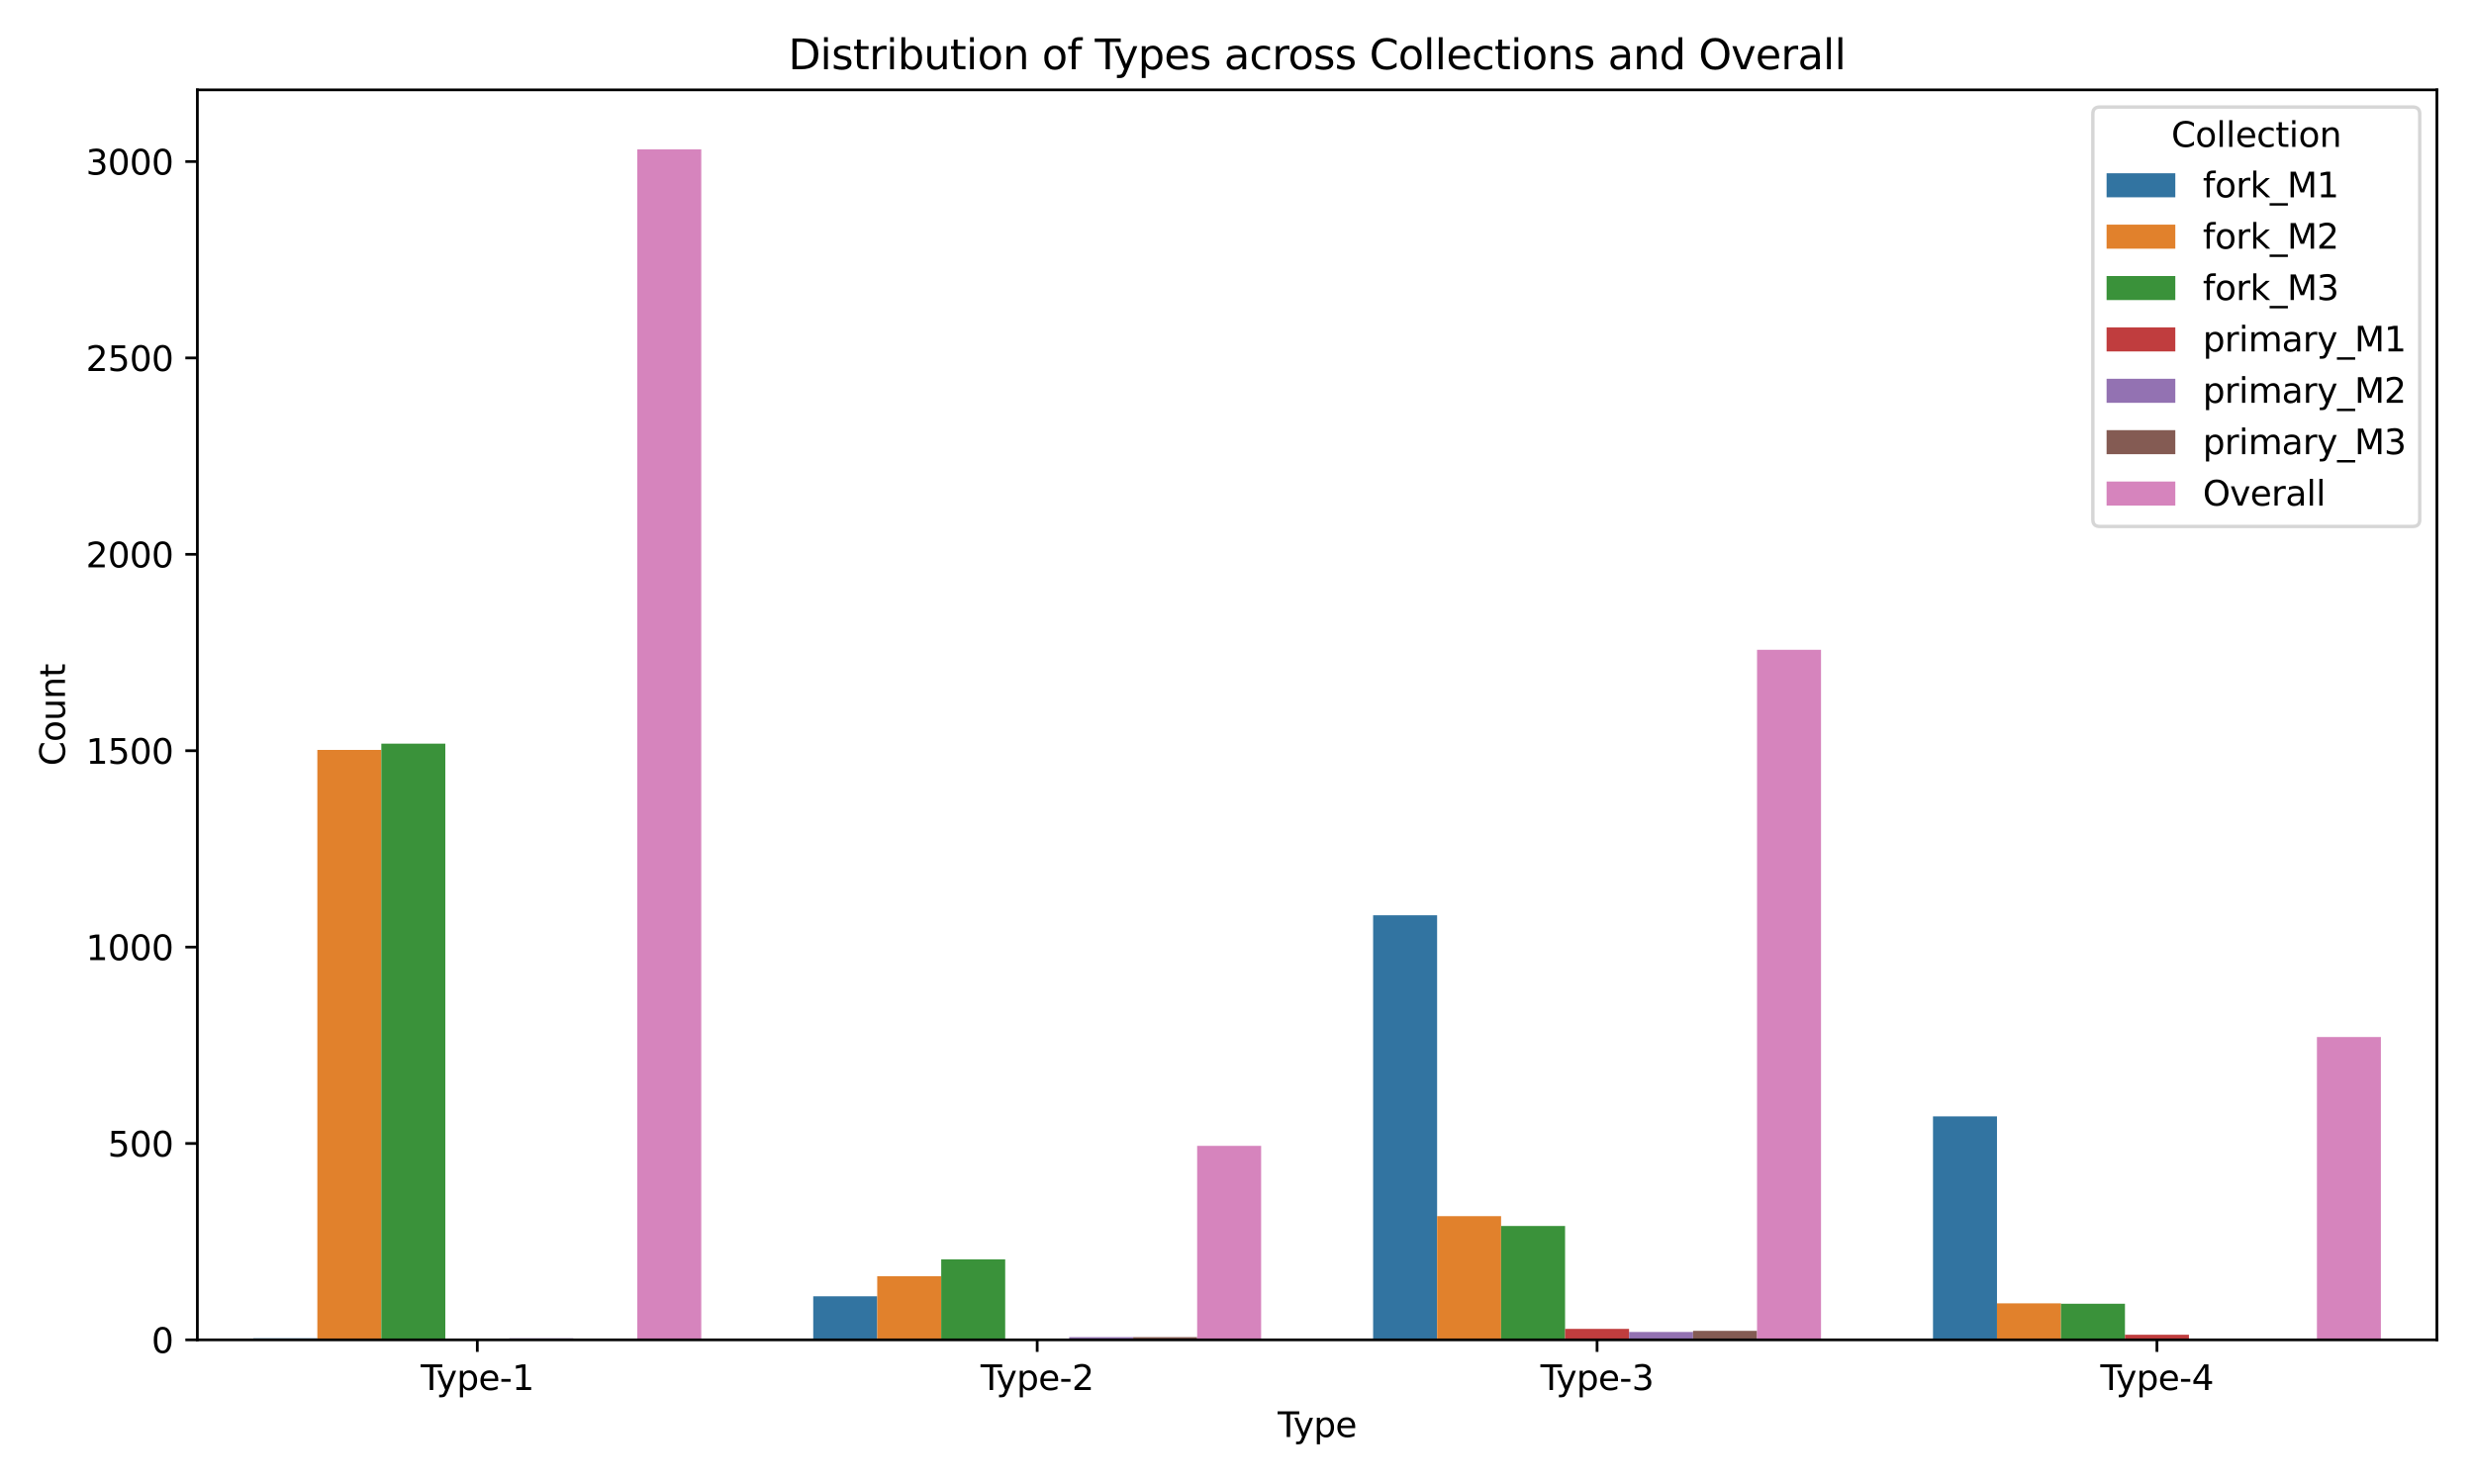 <?xml version="1.0" encoding="utf-8" standalone="no"?>
<!DOCTYPE svg PUBLIC "-//W3C//DTD SVG 1.1//EN"
  "http://www.w3.org/Graphics/SVG/1.1/DTD/svg11.dtd">
<svg xmlns:xlink="http://www.w3.org/1999/xlink" width="720pt" height="432pt" viewBox="0 0 720 432" xmlns="http://www.w3.org/2000/svg" version="1.1">
 <defs>
  <style type="text/css">*{stroke-linejoin: round; stroke-linecap: butt}</style>
 </defs>
 <g id="figure_1">
  <g id="patch_1">
   <path d="M 0 432 
L 720 432 
L 720 0 
L 0 0 
z
" style="fill: #ffffff"/>
  </g>
  <g id="axes_1">
   <g id="patch_2">
    <path d="M 57.44 390.04 
L 709.2 390.04 
L 709.2 26.16 
L 57.44 26.16 
z
" style="fill: #ffffff"/>
   </g>
   <g id="patch_3">
    <path d="M 73.734 390.04 
L 92.356 390.04 
L 92.356 389.583 
L 73.734 389.583 
z
" clip-path="url(#p0df91b8035)" style="fill: #3274a1"/>
   </g>
   <g id="patch_4">
    <path d="M 236.674 390.04 
L 255.296 390.04 
L 255.296 377.349 
L 236.674 377.349 
z
" clip-path="url(#p0df91b8035)" style="fill: #3274a1"/>
   </g>
   <g id="patch_5">
    <path d="M 399.614 390.04 
L 418.236 390.04 
L 418.236 266.443 
L 399.614 266.443 
z
" clip-path="url(#p0df91b8035)" style="fill: #3274a1"/>
   </g>
   <g id="patch_6">
    <path d="M 562.554 390.04 
L 581.176 390.04 
L 581.176 324.983 
L 562.554 324.983 
z
" clip-path="url(#p0df91b8035)" style="fill: #3274a1"/>
   </g>
   <g id="patch_7">
    <path d="M 92.356 390.04 
L 110.977 390.04 
L 110.977 218.307 
L 92.356 218.307 
z
" clip-path="url(#p0df91b8035)" style="fill: #e1812c"/>
   </g>
   <g id="patch_8">
    <path d="M 255.296 390.04 
L 273.917 390.04 
L 273.917 371.518 
L 255.296 371.518 
z
" clip-path="url(#p0df91b8035)" style="fill: #e1812c"/>
   </g>
   <g id="patch_9">
    <path d="M 418.236 390.04 
L 436.857 390.04 
L 436.857 354.024 
L 418.236 354.024 
z
" clip-path="url(#p0df91b8035)" style="fill: #e1812c"/>
   </g>
   <g id="patch_10">
    <path d="M 581.176 390.04 
L 599.797 390.04 
L 599.797 379.407 
L 581.176 379.407 
z
" clip-path="url(#p0df91b8035)" style="fill: #e1812c"/>
   </g>
   <g id="patch_11">
    <path d="M 110.977 390.04 
L 129.599 390.04 
L 129.599 216.478 
L 110.977 216.478 
z
" clip-path="url(#p0df91b8035)" style="fill: #3a923a"/>
   </g>
   <g id="patch_12">
    <path d="M 273.917 390.04 
L 292.539 390.04 
L 292.539 366.601 
L 273.917 366.601 
z
" clip-path="url(#p0df91b8035)" style="fill: #3a923a"/>
   </g>
   <g id="patch_13">
    <path d="M 436.857 390.04 
L 455.479 390.04 
L 455.479 356.883 
L 436.857 356.883 
z
" clip-path="url(#p0df91b8035)" style="fill: #3a923a"/>
   </g>
   <g id="patch_14">
    <path d="M 599.797 390.04 
L 618.419 390.04 
L 618.419 379.521 
L 599.797 379.521 
z
" clip-path="url(#p0df91b8035)" style="fill: #3a923a"/>
   </g>
   <g id="patch_15">
    <path d="M 292.539 390.04 
L 311.161 390.04 
L 311.161 389.811 
L 292.539 389.811 
z
" clip-path="url(#p0df91b8035)" style="fill: #c03d3e"/>
   </g>
   <g id="patch_16">
    <path d="M 455.479 390.04 
L 474.101 390.04 
L 474.101 386.839 
L 455.479 386.839 
z
" clip-path="url(#p0df91b8035)" style="fill: #c03d3e"/>
   </g>
   <g id="patch_17">
    <path d="M 618.419 390.04 
L 637.041 390.04 
L 637.041 388.554 
L 618.419 388.554 
z
" clip-path="url(#p0df91b8035)" style="fill: #c03d3e"/>
   </g>
   <g id="patch_18">
    <path d="M 148.221 390.04 
L 166.843 390.04 
L 166.843 389.583 
L 148.221 389.583 
z
" clip-path="url(#p0df91b8035)" style="fill: #9372b2"/>
   </g>
   <g id="patch_19">
    <path d="M 311.161 390.04 
L 329.783 390.04 
L 329.783 389.24 
L 311.161 389.24 
z
" clip-path="url(#p0df91b8035)" style="fill: #9372b2"/>
   </g>
   <g id="patch_20">
    <path d="M 474.101 390.04 
L 492.723 390.04 
L 492.723 387.753 
L 474.101 387.753 
z
" clip-path="url(#p0df91b8035)" style="fill: #9372b2"/>
   </g>
   <g id="patch_21">
    <path d="M 637.041 390.04 
L 655.663 390.04 
L 655.663 389.697 
L 637.041 389.697 
z
" clip-path="url(#p0df91b8035)" style="fill: #9372b2"/>
   </g>
   <g id="patch_22">
    <path d="M 166.843 390.04 
L 185.464 390.04 
L 185.464 389.697 
L 166.843 389.697 
z
" clip-path="url(#p0df91b8035)" style="fill: #845b53"/>
   </g>
   <g id="patch_23">
    <path d="M 329.783 390.04 
L 348.404 390.04 
L 348.404 389.24 
L 329.783 389.24 
z
" clip-path="url(#p0df91b8035)" style="fill: #845b53"/>
   </g>
   <g id="patch_24">
    <path d="M 492.723 390.04 
L 511.344 390.04 
L 511.344 387.41 
L 492.723 387.41 
z
" clip-path="url(#p0df91b8035)" style="fill: #845b53"/>
   </g>
   <g id="patch_25">
    <path d="M 655.663 390.04 
L 674.284 390.04 
L 674.284 389.926 
L 655.663 389.926 
z
" clip-path="url(#p0df91b8035)" style="fill: #845b53"/>
   </g>
   <g id="patch_26">
    <path d="M 185.464 390.04 
L 204.086 390.04 
L 204.086 43.488 
L 185.464 43.488 
z
" clip-path="url(#p0df91b8035)" style="fill: #d684bd"/>
   </g>
   <g id="patch_27">
    <path d="M 348.404 390.04 
L 367.026 390.04 
L 367.026 333.558 
L 348.404 333.558 
z
" clip-path="url(#p0df91b8035)" style="fill: #d684bd"/>
   </g>
   <g id="patch_28">
    <path d="M 511.344 390.04 
L 529.966 390.04 
L 529.966 189.152 
L 511.344 189.152 
z
" clip-path="url(#p0df91b8035)" style="fill: #d684bd"/>
   </g>
   <g id="patch_29">
    <path d="M 674.284 390.04 
L 692.906 390.04 
L 692.906 301.887 
L 674.284 301.887 
z
" clip-path="url(#p0df91b8035)" style="fill: #d684bd"/>
   </g>
   <g id="patch_30">
    <path d="M 138.91 390.04 
L 138.91 390.04 
L 138.91 390.04 
L 138.91 390.04 
z
" clip-path="url(#p0df91b8035)" style="fill: #3274a1"/>
   </g>
   <g id="patch_31">
    <path d="M 138.91 390.04 
L 138.91 390.04 
L 138.91 390.04 
L 138.91 390.04 
z
" clip-path="url(#p0df91b8035)" style="fill: #e1812c"/>
   </g>
   <g id="patch_32">
    <path d="M 138.91 390.04 
L 138.91 390.04 
L 138.91 390.04 
L 138.91 390.04 
z
" clip-path="url(#p0df91b8035)" style="fill: #3a923a"/>
   </g>
   <g id="patch_33">
    <path d="M 138.91 390.04 
L 138.91 390.04 
L 138.91 390.04 
L 138.91 390.04 
z
" clip-path="url(#p0df91b8035)" style="fill: #c03d3e"/>
   </g>
   <g id="patch_34">
    <path d="M 138.91 390.04 
L 138.91 390.04 
L 138.91 390.04 
L 138.91 390.04 
z
" clip-path="url(#p0df91b8035)" style="fill: #9372b2"/>
   </g>
   <g id="patch_35">
    <path d="M 138.91 390.04 
L 138.91 390.04 
L 138.91 390.04 
L 138.91 390.04 
z
" clip-path="url(#p0df91b8035)" style="fill: #845b53"/>
   </g>
   <g id="patch_36">
    <path d="M 138.91 390.04 
L 138.91 390.04 
L 138.91 390.04 
L 138.91 390.04 
z
" clip-path="url(#p0df91b8035)" style="fill: #d684bd"/>
   </g>
   <g id="matplotlib.axis_1">
    <g id="xtick_1">
     <g id="line2d_1">
      <defs>
       <path id="md466052ae7" d="M 0 0 
L 0 3.5 
" style="stroke: #000000; stroke-width: 0.8"/>
      </defs>
      <g>
       <use xlink:href="#md466052ae7" x="138.91" y="390.04" style="stroke: #000000; stroke-width: 0.8"/>
      </g>
     </g>
     <g id="text_1">
      <!-- Type-1 -->
      <g transform="translate(122.442 404.638) scale(0.1 -0.1)">
       <defs>
        <path id="DejaVuSans-54" d="M -19 4666 
L 3928 4666 
L 3928 4134 
L 2272 4134 
L 2272 0 
L 1638 0 
L 1638 4134 
L -19 4134 
L -19 4666 
z
" transform="scale(0.016)"/>
        <path id="DejaVuSans-79" d="M 2059 -325 
Q 1816 -950 1584 -1140 
Q 1353 -1331 966 -1331 
L 506 -1331 
L 506 -850 
L 844 -850 
Q 1081 -850 1212 -737 
Q 1344 -625 1503 -206 
L 1606 56 
L 191 3500 
L 800 3500 
L 1894 763 
L 2988 3500 
L 3597 3500 
L 2059 -325 
z
" transform="scale(0.016)"/>
        <path id="DejaVuSans-70" d="M 1159 525 
L 1159 -1331 
L 581 -1331 
L 581 3500 
L 1159 3500 
L 1159 2969 
Q 1341 3281 1617 3432 
Q 1894 3584 2278 3584 
Q 2916 3584 3314 3078 
Q 3713 2572 3713 1747 
Q 3713 922 3314 415 
Q 2916 -91 2278 -91 
Q 1894 -91 1617 61 
Q 1341 213 1159 525 
z
M 3116 1747 
Q 3116 2381 2855 2742 
Q 2594 3103 2138 3103 
Q 1681 3103 1420 2742 
Q 1159 2381 1159 1747 
Q 1159 1113 1420 752 
Q 1681 391 2138 391 
Q 2594 391 2855 752 
Q 3116 1113 3116 1747 
z
" transform="scale(0.016)"/>
        <path id="DejaVuSans-65" d="M 3597 1894 
L 3597 1613 
L 953 1613 
Q 991 1019 1311 708 
Q 1631 397 2203 397 
Q 2534 397 2845 478 
Q 3156 559 3463 722 
L 3463 178 
Q 3153 47 2828 -22 
Q 2503 -91 2169 -91 
Q 1331 -91 842 396 
Q 353 884 353 1716 
Q 353 2575 817 3079 
Q 1281 3584 2069 3584 
Q 2775 3584 3186 3129 
Q 3597 2675 3597 1894 
z
M 3022 2063 
Q 3016 2534 2758 2815 
Q 2500 3097 2075 3097 
Q 1594 3097 1305 2825 
Q 1016 2553 972 2059 
L 3022 2063 
z
" transform="scale(0.016)"/>
        <path id="DejaVuSans-2d" d="M 313 2009 
L 1997 2009 
L 1997 1497 
L 313 1497 
L 313 2009 
z
" transform="scale(0.016)"/>
        <path id="DejaVuSans-31" d="M 794 531 
L 1825 531 
L 1825 4091 
L 703 3866 
L 703 4441 
L 1819 4666 
L 2450 4666 
L 2450 531 
L 3481 531 
L 3481 0 
L 794 0 
L 794 531 
z
" transform="scale(0.016)"/>
       </defs>
       <use xlink:href="#DejaVuSans-54"/>
       <use xlink:href="#DejaVuSans-79" transform="translate(45.459 0)"/>
       <use xlink:href="#DejaVuSans-70" transform="translate(104.639 0)"/>
       <use xlink:href="#DejaVuSans-65" transform="translate(168.115 0)"/>
       <use xlink:href="#DejaVuSans-2d" transform="translate(229.639 0)"/>
       <use xlink:href="#DejaVuSans-31" transform="translate(265.723 0)"/>
      </g>
     </g>
    </g>
    <g id="xtick_2">
     <g id="line2d_2">
      <g>
       <use xlink:href="#md466052ae7" x="301.85" y="390.04" style="stroke: #000000; stroke-width: 0.8"/>
      </g>
     </g>
     <g id="text_2">
      <!-- Type-2 -->
      <g transform="translate(285.382 404.638) scale(0.1 -0.1)">
       <defs>
        <path id="DejaVuSans-32" d="M 1228 531 
L 3431 531 
L 3431 0 
L 469 0 
L 469 531 
Q 828 903 1448 1529 
Q 2069 2156 2228 2338 
Q 2531 2678 2651 2914 
Q 2772 3150 2772 3378 
Q 2772 3750 2511 3984 
Q 2250 4219 1831 4219 
Q 1534 4219 1204 4116 
Q 875 4013 500 3803 
L 500 4441 
Q 881 4594 1212 4672 
Q 1544 4750 1819 4750 
Q 2544 4750 2975 4387 
Q 3406 4025 3406 3419 
Q 3406 3131 3298 2873 
Q 3191 2616 2906 2266 
Q 2828 2175 2409 1742 
Q 1991 1309 1228 531 
z
" transform="scale(0.016)"/>
       </defs>
       <use xlink:href="#DejaVuSans-54"/>
       <use xlink:href="#DejaVuSans-79" transform="translate(45.459 0)"/>
       <use xlink:href="#DejaVuSans-70" transform="translate(104.639 0)"/>
       <use xlink:href="#DejaVuSans-65" transform="translate(168.115 0)"/>
       <use xlink:href="#DejaVuSans-2d" transform="translate(229.639 0)"/>
       <use xlink:href="#DejaVuSans-32" transform="translate(265.723 0)"/>
      </g>
     </g>
    </g>
    <g id="xtick_3">
     <g id="line2d_3">
      <g>
       <use xlink:href="#md466052ae7" x="464.79" y="390.04" style="stroke: #000000; stroke-width: 0.8"/>
      </g>
     </g>
     <g id="text_3">
      <!-- Type-3 -->
      <g transform="translate(448.322 404.638) scale(0.1 -0.1)">
       <defs>
        <path id="DejaVuSans-33" d="M 2597 2516 
Q 3050 2419 3304 2112 
Q 3559 1806 3559 1356 
Q 3559 666 3084 287 
Q 2609 -91 1734 -91 
Q 1441 -91 1130 -33 
Q 819 25 488 141 
L 488 750 
Q 750 597 1062 519 
Q 1375 441 1716 441 
Q 2309 441 2620 675 
Q 2931 909 2931 1356 
Q 2931 1769 2642 2001 
Q 2353 2234 1838 2234 
L 1294 2234 
L 1294 2753 
L 1863 2753 
Q 2328 2753 2575 2939 
Q 2822 3125 2822 3475 
Q 2822 3834 2567 4026 
Q 2313 4219 1838 4219 
Q 1578 4219 1281 4162 
Q 984 4106 628 3988 
L 628 4550 
Q 988 4650 1302 4700 
Q 1616 4750 1894 4750 
Q 2613 4750 3031 4423 
Q 3450 4097 3450 3541 
Q 3450 3153 3228 2886 
Q 3006 2619 2597 2516 
z
" transform="scale(0.016)"/>
       </defs>
       <use xlink:href="#DejaVuSans-54"/>
       <use xlink:href="#DejaVuSans-79" transform="translate(45.459 0)"/>
       <use xlink:href="#DejaVuSans-70" transform="translate(104.639 0)"/>
       <use xlink:href="#DejaVuSans-65" transform="translate(168.115 0)"/>
       <use xlink:href="#DejaVuSans-2d" transform="translate(229.639 0)"/>
       <use xlink:href="#DejaVuSans-33" transform="translate(265.723 0)"/>
      </g>
     </g>
    </g>
    <g id="xtick_4">
     <g id="line2d_4">
      <g>
       <use xlink:href="#md466052ae7" x="627.73" y="390.04" style="stroke: #000000; stroke-width: 0.8"/>
      </g>
     </g>
     <g id="text_4">
      <!-- Type-4 -->
      <g transform="translate(611.262 404.638) scale(0.1 -0.1)">
       <defs>
        <path id="DejaVuSans-34" d="M 2419 4116 
L 825 1625 
L 2419 1625 
L 2419 4116 
z
M 2253 4666 
L 3047 4666 
L 3047 1625 
L 3713 1625 
L 3713 1100 
L 3047 1100 
L 3047 0 
L 2419 0 
L 2419 1100 
L 313 1100 
L 313 1709 
L 2253 4666 
z
" transform="scale(0.016)"/>
       </defs>
       <use xlink:href="#DejaVuSans-54"/>
       <use xlink:href="#DejaVuSans-79" transform="translate(45.459 0)"/>
       <use xlink:href="#DejaVuSans-70" transform="translate(104.639 0)"/>
       <use xlink:href="#DejaVuSans-65" transform="translate(168.115 0)"/>
       <use xlink:href="#DejaVuSans-2d" transform="translate(229.639 0)"/>
       <use xlink:href="#DejaVuSans-34" transform="translate(265.723 0)"/>
      </g>
     </g>
    </g>
    <g id="text_5">
     <!-- Type -->
     <g transform="translate(371.837 418.317) scale(0.1 -0.1)">
      <use xlink:href="#DejaVuSans-54"/>
      <use xlink:href="#DejaVuSans-79" transform="translate(45.459 0)"/>
      <use xlink:href="#DejaVuSans-70" transform="translate(104.639 0)"/>
      <use xlink:href="#DejaVuSans-65" transform="translate(168.115 0)"/>
     </g>
    </g>
   </g>
   <g id="matplotlib.axis_2">
    <g id="ytick_1">
     <g id="line2d_5">
      <defs>
       <path id="mb3d876730c" d="M 0 0 
L -3.5 0 
" style="stroke: #000000; stroke-width: 0.8"/>
      </defs>
      <g>
       <use xlink:href="#mb3d876730c" x="57.44" y="390.04" style="stroke: #000000; stroke-width: 0.8"/>
      </g>
     </g>
     <g id="text_6">
      <!-- 0 -->
      <g transform="translate(44.078 393.839) scale(0.1 -0.1)">
       <defs>
        <path id="DejaVuSans-30" d="M 2034 4250 
Q 1547 4250 1301 3770 
Q 1056 3291 1056 2328 
Q 1056 1369 1301 889 
Q 1547 409 2034 409 
Q 2525 409 2770 889 
Q 3016 1369 3016 2328 
Q 3016 3291 2770 3770 
Q 2525 4250 2034 4250 
z
M 2034 4750 
Q 2819 4750 3233 4129 
Q 3647 3509 3647 2328 
Q 3647 1150 3233 529 
Q 2819 -91 2034 -91 
Q 1250 -91 836 529 
Q 422 1150 422 2328 
Q 422 3509 836 4129 
Q 1250 4750 2034 4750 
z
" transform="scale(0.016)"/>
       </defs>
       <use xlink:href="#DejaVuSans-30"/>
      </g>
     </g>
    </g>
    <g id="ytick_2">
     <g id="line2d_6">
      <g>
       <use xlink:href="#mb3d876730c" x="57.44" y="332.872" style="stroke: #000000; stroke-width: 0.8"/>
      </g>
     </g>
     <g id="text_7">
      <!-- 500 -->
      <g transform="translate(31.352 336.671) scale(0.1 -0.1)">
       <defs>
        <path id="DejaVuSans-35" d="M 691 4666 
L 3169 4666 
L 3169 4134 
L 1269 4134 
L 1269 2991 
Q 1406 3038 1543 3061 
Q 1681 3084 1819 3084 
Q 2600 3084 3056 2656 
Q 3513 2228 3513 1497 
Q 3513 744 3044 326 
Q 2575 -91 1722 -91 
Q 1428 -91 1123 -41 
Q 819 9 494 109 
L 494 744 
Q 775 591 1075 516 
Q 1375 441 1709 441 
Q 2250 441 2565 725 
Q 2881 1009 2881 1497 
Q 2881 1984 2565 2268 
Q 2250 2553 1709 2553 
Q 1456 2553 1204 2497 
Q 953 2441 691 2322 
L 691 4666 
z
" transform="scale(0.016)"/>
       </defs>
       <use xlink:href="#DejaVuSans-35"/>
       <use xlink:href="#DejaVuSans-30" transform="translate(63.623 0)"/>
       <use xlink:href="#DejaVuSans-30" transform="translate(127.246 0)"/>
      </g>
     </g>
    </g>
    <g id="ytick_3">
     <g id="line2d_7">
      <g>
       <use xlink:href="#mb3d876730c" x="57.44" y="275.704" style="stroke: #000000; stroke-width: 0.8"/>
      </g>
     </g>
     <g id="text_8">
      <!-- 1000 -->
      <g transform="translate(24.99 279.503) scale(0.1 -0.1)">
       <use xlink:href="#DejaVuSans-31"/>
       <use xlink:href="#DejaVuSans-30" transform="translate(63.623 0)"/>
       <use xlink:href="#DejaVuSans-30" transform="translate(127.246 0)"/>
       <use xlink:href="#DejaVuSans-30" transform="translate(190.869 0)"/>
      </g>
     </g>
    </g>
    <g id="ytick_4">
     <g id="line2d_8">
      <g>
       <use xlink:href="#mb3d876730c" x="57.44" y="218.536" style="stroke: #000000; stroke-width: 0.8"/>
      </g>
     </g>
     <g id="text_9">
      <!-- 1500 -->
      <g transform="translate(24.99 222.335) scale(0.1 -0.1)">
       <use xlink:href="#DejaVuSans-31"/>
       <use xlink:href="#DejaVuSans-35" transform="translate(63.623 0)"/>
       <use xlink:href="#DejaVuSans-30" transform="translate(127.246 0)"/>
       <use xlink:href="#DejaVuSans-30" transform="translate(190.869 0)"/>
      </g>
     </g>
    </g>
    <g id="ytick_5">
     <g id="line2d_9">
      <g>
       <use xlink:href="#mb3d876730c" x="57.44" y="161.368" style="stroke: #000000; stroke-width: 0.8"/>
      </g>
     </g>
     <g id="text_10">
      <!-- 2000 -->
      <g transform="translate(24.99 165.167) scale(0.1 -0.1)">
       <use xlink:href="#DejaVuSans-32"/>
       <use xlink:href="#DejaVuSans-30" transform="translate(63.623 0)"/>
       <use xlink:href="#DejaVuSans-30" transform="translate(127.246 0)"/>
       <use xlink:href="#DejaVuSans-30" transform="translate(190.869 0)"/>
      </g>
     </g>
    </g>
    <g id="ytick_6">
     <g id="line2d_10">
      <g>
       <use xlink:href="#mb3d876730c" x="57.44" y="104.2" style="stroke: #000000; stroke-width: 0.8"/>
      </g>
     </g>
     <g id="text_11">
      <!-- 2500 -->
      <g transform="translate(24.99 107.999) scale(0.1 -0.1)">
       <use xlink:href="#DejaVuSans-32"/>
       <use xlink:href="#DejaVuSans-35" transform="translate(63.623 0)"/>
       <use xlink:href="#DejaVuSans-30" transform="translate(127.246 0)"/>
       <use xlink:href="#DejaVuSans-30" transform="translate(190.869 0)"/>
      </g>
     </g>
    </g>
    <g id="ytick_7">
     <g id="line2d_11">
      <g>
       <use xlink:href="#mb3d876730c" x="57.44" y="47.032" style="stroke: #000000; stroke-width: 0.8"/>
      </g>
     </g>
     <g id="text_12">
      <!-- 3000 -->
      <g transform="translate(24.99 50.831) scale(0.1 -0.1)">
       <use xlink:href="#DejaVuSans-33"/>
       <use xlink:href="#DejaVuSans-30" transform="translate(63.623 0)"/>
       <use xlink:href="#DejaVuSans-30" transform="translate(127.246 0)"/>
       <use xlink:href="#DejaVuSans-30" transform="translate(190.869 0)"/>
      </g>
     </g>
    </g>
    <g id="text_13">
     <!-- Count -->
     <g transform="translate(18.91 222.948) rotate(-90) scale(0.1 -0.1)">
      <defs>
       <path id="DejaVuSans-43" d="M 4122 4306 
L 4122 3641 
Q 3803 3938 3442 4084 
Q 3081 4231 2675 4231 
Q 1875 4231 1450 3742 
Q 1025 3253 1025 2328 
Q 1025 1406 1450 917 
Q 1875 428 2675 428 
Q 3081 428 3442 575 
Q 3803 722 4122 1019 
L 4122 359 
Q 3791 134 3420 21 
Q 3050 -91 2638 -91 
Q 1578 -91 968 557 
Q 359 1206 359 2328 
Q 359 3453 968 4101 
Q 1578 4750 2638 4750 
Q 3056 4750 3426 4639 
Q 3797 4528 4122 4306 
z
" transform="scale(0.016)"/>
       <path id="DejaVuSans-6f" d="M 1959 3097 
Q 1497 3097 1228 2736 
Q 959 2375 959 1747 
Q 959 1119 1226 758 
Q 1494 397 1959 397 
Q 2419 397 2687 759 
Q 2956 1122 2956 1747 
Q 2956 2369 2687 2733 
Q 2419 3097 1959 3097 
z
M 1959 3584 
Q 2709 3584 3137 3096 
Q 3566 2609 3566 1747 
Q 3566 888 3137 398 
Q 2709 -91 1959 -91 
Q 1206 -91 779 398 
Q 353 888 353 1747 
Q 353 2609 779 3096 
Q 1206 3584 1959 3584 
z
" transform="scale(0.016)"/>
       <path id="DejaVuSans-75" d="M 544 1381 
L 544 3500 
L 1119 3500 
L 1119 1403 
Q 1119 906 1312 657 
Q 1506 409 1894 409 
Q 2359 409 2629 706 
Q 2900 1003 2900 1516 
L 2900 3500 
L 3475 3500 
L 3475 0 
L 2900 0 
L 2900 538 
Q 2691 219 2414 64 
Q 2138 -91 1772 -91 
Q 1169 -91 856 284 
Q 544 659 544 1381 
z
M 1991 3584 
L 1991 3584 
z
" transform="scale(0.016)"/>
       <path id="DejaVuSans-6e" d="M 3513 2113 
L 3513 0 
L 2938 0 
L 2938 2094 
Q 2938 2591 2744 2837 
Q 2550 3084 2163 3084 
Q 1697 3084 1428 2787 
Q 1159 2491 1159 1978 
L 1159 0 
L 581 0 
L 581 3500 
L 1159 3500 
L 1159 2956 
Q 1366 3272 1645 3428 
Q 1925 3584 2291 3584 
Q 2894 3584 3203 3211 
Q 3513 2838 3513 2113 
z
" transform="scale(0.016)"/>
       <path id="DejaVuSans-74" d="M 1172 4494 
L 1172 3500 
L 2356 3500 
L 2356 3053 
L 1172 3053 
L 1172 1153 
Q 1172 725 1289 603 
Q 1406 481 1766 481 
L 2356 481 
L 2356 0 
L 1766 0 
Q 1100 0 847 248 
Q 594 497 594 1153 
L 594 3053 
L 172 3053 
L 172 3500 
L 594 3500 
L 594 4494 
L 1172 4494 
z
" transform="scale(0.016)"/>
      </defs>
      <use xlink:href="#DejaVuSans-43"/>
      <use xlink:href="#DejaVuSans-6f" transform="translate(69.824 0)"/>
      <use xlink:href="#DejaVuSans-75" transform="translate(131.006 0)"/>
      <use xlink:href="#DejaVuSans-6e" transform="translate(194.385 0)"/>
      <use xlink:href="#DejaVuSans-74" transform="translate(257.764 0)"/>
     </g>
    </g>
   </g>
   <g id="line2d_12">
    <path clip-path="url(#p0df91b8035)" style="fill: none; stroke: #424242; stroke-width: 2.25; stroke-linecap: square"/>
   </g>
   <g id="line2d_13">
    <path clip-path="url(#p0df91b8035)" style="fill: none; stroke: #424242; stroke-width: 2.25; stroke-linecap: square"/>
   </g>
   <g id="line2d_14">
    <path clip-path="url(#p0df91b8035)" style="fill: none; stroke: #424242; stroke-width: 2.25; stroke-linecap: square"/>
   </g>
   <g id="line2d_15">
    <path clip-path="url(#p0df91b8035)" style="fill: none; stroke: #424242; stroke-width: 2.25; stroke-linecap: square"/>
   </g>
   <g id="line2d_16">
    <path clip-path="url(#p0df91b8035)" style="fill: none; stroke: #424242; stroke-width: 2.25; stroke-linecap: square"/>
   </g>
   <g id="line2d_17">
    <path clip-path="url(#p0df91b8035)" style="fill: none; stroke: #424242; stroke-width: 2.25; stroke-linecap: square"/>
   </g>
   <g id="line2d_18">
    <path clip-path="url(#p0df91b8035)" style="fill: none; stroke: #424242; stroke-width: 2.25; stroke-linecap: square"/>
   </g>
   <g id="line2d_19">
    <path clip-path="url(#p0df91b8035)" style="fill: none; stroke: #424242; stroke-width: 2.25; stroke-linecap: square"/>
   </g>
   <g id="line2d_20">
    <path clip-path="url(#p0df91b8035)" style="fill: none; stroke: #424242; stroke-width: 2.25; stroke-linecap: square"/>
   </g>
   <g id="line2d_21">
    <path clip-path="url(#p0df91b8035)" style="fill: none; stroke: #424242; stroke-width: 2.25; stroke-linecap: square"/>
   </g>
   <g id="line2d_22">
    <path clip-path="url(#p0df91b8035)" style="fill: none; stroke: #424242; stroke-width: 2.25; stroke-linecap: square"/>
   </g>
   <g id="line2d_23">
    <path clip-path="url(#p0df91b8035)" style="fill: none; stroke: #424242; stroke-width: 2.25; stroke-linecap: square"/>
   </g>
   <g id="line2d_24">
    <path clip-path="url(#p0df91b8035)" style="fill: none; stroke: #424242; stroke-width: 2.25; stroke-linecap: square"/>
   </g>
   <g id="line2d_25">
    <path clip-path="url(#p0df91b8035)" style="fill: none; stroke: #424242; stroke-width: 2.25; stroke-linecap: square"/>
   </g>
   <g id="line2d_26">
    <path clip-path="url(#p0df91b8035)" style="fill: none; stroke: #424242; stroke-width: 2.25; stroke-linecap: square"/>
   </g>
   <g id="line2d_27">
    <path clip-path="url(#p0df91b8035)" style="fill: none; stroke: #424242; stroke-width: 2.25; stroke-linecap: square"/>
   </g>
   <g id="line2d_28">
    <path clip-path="url(#p0df91b8035)" style="fill: none; stroke: #424242; stroke-width: 2.25; stroke-linecap: square"/>
   </g>
   <g id="line2d_29">
    <path clip-path="url(#p0df91b8035)" style="fill: none; stroke: #424242; stroke-width: 2.25; stroke-linecap: square"/>
   </g>
   <g id="line2d_30">
    <path clip-path="url(#p0df91b8035)" style="fill: none; stroke: #424242; stroke-width: 2.25; stroke-linecap: square"/>
   </g>
   <g id="line2d_31">
    <path clip-path="url(#p0df91b8035)" style="fill: none; stroke: #424242; stroke-width: 2.25; stroke-linecap: square"/>
   </g>
   <g id="line2d_32">
    <path clip-path="url(#p0df91b8035)" style="fill: none; stroke: #424242; stroke-width: 2.25; stroke-linecap: square"/>
   </g>
   <g id="line2d_33">
    <path clip-path="url(#p0df91b8035)" style="fill: none; stroke: #424242; stroke-width: 2.25; stroke-linecap: square"/>
   </g>
   <g id="line2d_34">
    <path clip-path="url(#p0df91b8035)" style="fill: none; stroke: #424242; stroke-width: 2.25; stroke-linecap: square"/>
   </g>
   <g id="line2d_35">
    <path clip-path="url(#p0df91b8035)" style="fill: none; stroke: #424242; stroke-width: 2.25; stroke-linecap: square"/>
   </g>
   <g id="line2d_36">
    <path clip-path="url(#p0df91b8035)" style="fill: none; stroke: #424242; stroke-width: 2.25; stroke-linecap: square"/>
   </g>
   <g id="line2d_37">
    <path clip-path="url(#p0df91b8035)" style="fill: none; stroke: #424242; stroke-width: 2.25; stroke-linecap: square"/>
   </g>
   <g id="line2d_38">
    <path clip-path="url(#p0df91b8035)" style="fill: none; stroke: #424242; stroke-width: 2.25; stroke-linecap: square"/>
   </g>
   <g id="patch_37">
    <path d="M 57.44 390.04 
L 57.44 26.16 
" style="fill: none; stroke: #000000; stroke-width: 0.8; stroke-linejoin: miter; stroke-linecap: square"/>
   </g>
   <g id="patch_38">
    <path d="M 709.2 390.04 
L 709.2 26.16 
" style="fill: none; stroke: #000000; stroke-width: 0.8; stroke-linejoin: miter; stroke-linecap: square"/>
   </g>
   <g id="patch_39">
    <path d="M 57.44 390.04 
L 709.2 390.04 
" style="fill: none; stroke: #000000; stroke-width: 0.8; stroke-linejoin: miter; stroke-linecap: square"/>
   </g>
   <g id="patch_40">
    <path d="M 57.44 26.16 
L 709.2 26.16 
" style="fill: none; stroke: #000000; stroke-width: 0.8; stroke-linejoin: miter; stroke-linecap: square"/>
   </g>
   <g id="text_14">
    <!-- Distribution of Types across Collections and Overall -->
    <g transform="translate(229.422 20.16) scale(0.12 -0.12)">
     <defs>
      <path id="DejaVuSans-44" d="M 1259 4147 
L 1259 519 
L 2022 519 
Q 2988 519 3436 956 
Q 3884 1394 3884 2338 
Q 3884 3275 3436 3711 
Q 2988 4147 2022 4147 
L 1259 4147 
z
M 628 4666 
L 1925 4666 
Q 3281 4666 3915 4102 
Q 4550 3538 4550 2338 
Q 4550 1131 3912 565 
Q 3275 0 1925 0 
L 628 0 
L 628 4666 
z
" transform="scale(0.016)"/>
      <path id="DejaVuSans-69" d="M 603 3500 
L 1178 3500 
L 1178 0 
L 603 0 
L 603 3500 
z
M 603 4863 
L 1178 4863 
L 1178 4134 
L 603 4134 
L 603 4863 
z
" transform="scale(0.016)"/>
      <path id="DejaVuSans-73" d="M 2834 3397 
L 2834 2853 
Q 2591 2978 2328 3040 
Q 2066 3103 1784 3103 
Q 1356 3103 1142 2972 
Q 928 2841 928 2578 
Q 928 2378 1081 2264 
Q 1234 2150 1697 2047 
L 1894 2003 
Q 2506 1872 2764 1633 
Q 3022 1394 3022 966 
Q 3022 478 2636 193 
Q 2250 -91 1575 -91 
Q 1294 -91 989 -36 
Q 684 19 347 128 
L 347 722 
Q 666 556 975 473 
Q 1284 391 1588 391 
Q 1994 391 2212 530 
Q 2431 669 2431 922 
Q 2431 1156 2273 1281 
Q 2116 1406 1581 1522 
L 1381 1569 
Q 847 1681 609 1914 
Q 372 2147 372 2553 
Q 372 3047 722 3315 
Q 1072 3584 1716 3584 
Q 2034 3584 2315 3537 
Q 2597 3491 2834 3397 
z
" transform="scale(0.016)"/>
      <path id="DejaVuSans-72" d="M 2631 2963 
Q 2534 3019 2420 3045 
Q 2306 3072 2169 3072 
Q 1681 3072 1420 2755 
Q 1159 2438 1159 1844 
L 1159 0 
L 581 0 
L 581 3500 
L 1159 3500 
L 1159 2956 
Q 1341 3275 1631 3429 
Q 1922 3584 2338 3584 
Q 2397 3584 2469 3576 
Q 2541 3569 2628 3553 
L 2631 2963 
z
" transform="scale(0.016)"/>
      <path id="DejaVuSans-62" d="M 3116 1747 
Q 3116 2381 2855 2742 
Q 2594 3103 2138 3103 
Q 1681 3103 1420 2742 
Q 1159 2381 1159 1747 
Q 1159 1113 1420 752 
Q 1681 391 2138 391 
Q 2594 391 2855 752 
Q 3116 1113 3116 1747 
z
M 1159 2969 
Q 1341 3281 1617 3432 
Q 1894 3584 2278 3584 
Q 2916 3584 3314 3078 
Q 3713 2572 3713 1747 
Q 3713 922 3314 415 
Q 2916 -91 2278 -91 
Q 1894 -91 1617 61 
Q 1341 213 1159 525 
L 1159 0 
L 581 0 
L 581 4863 
L 1159 4863 
L 1159 2969 
z
" transform="scale(0.016)"/>
      <path id="DejaVuSans-20" transform="scale(0.016)"/>
      <path id="DejaVuSans-66" d="M 2375 4863 
L 2375 4384 
L 1825 4384 
Q 1516 4384 1395 4259 
Q 1275 4134 1275 3809 
L 1275 3500 
L 2222 3500 
L 2222 3053 
L 1275 3053 
L 1275 0 
L 697 0 
L 697 3053 
L 147 3053 
L 147 3500 
L 697 3500 
L 697 3744 
Q 697 4328 969 4595 
Q 1241 4863 1831 4863 
L 2375 4863 
z
" transform="scale(0.016)"/>
      <path id="DejaVuSans-61" d="M 2194 1759 
Q 1497 1759 1228 1600 
Q 959 1441 959 1056 
Q 959 750 1161 570 
Q 1363 391 1709 391 
Q 2188 391 2477 730 
Q 2766 1069 2766 1631 
L 2766 1759 
L 2194 1759 
z
M 3341 1997 
L 3341 0 
L 2766 0 
L 2766 531 
Q 2569 213 2275 61 
Q 1981 -91 1556 -91 
Q 1019 -91 701 211 
Q 384 513 384 1019 
Q 384 1609 779 1909 
Q 1175 2209 1959 2209 
L 2766 2209 
L 2766 2266 
Q 2766 2663 2505 2880 
Q 2244 3097 1772 3097 
Q 1472 3097 1187 3025 
Q 903 2953 641 2809 
L 641 3341 
Q 956 3463 1253 3523 
Q 1550 3584 1831 3584 
Q 2591 3584 2966 3190 
Q 3341 2797 3341 1997 
z
" transform="scale(0.016)"/>
      <path id="DejaVuSans-63" d="M 3122 3366 
L 3122 2828 
Q 2878 2963 2633 3030 
Q 2388 3097 2138 3097 
Q 1578 3097 1268 2742 
Q 959 2388 959 1747 
Q 959 1106 1268 751 
Q 1578 397 2138 397 
Q 2388 397 2633 464 
Q 2878 531 3122 666 
L 3122 134 
Q 2881 22 2623 -34 
Q 2366 -91 2075 -91 
Q 1284 -91 818 406 
Q 353 903 353 1747 
Q 353 2603 823 3093 
Q 1294 3584 2113 3584 
Q 2378 3584 2631 3529 
Q 2884 3475 3122 3366 
z
" transform="scale(0.016)"/>
      <path id="DejaVuSans-6c" d="M 603 4863 
L 1178 4863 
L 1178 0 
L 603 0 
L 603 4863 
z
" transform="scale(0.016)"/>
      <path id="DejaVuSans-64" d="M 2906 2969 
L 2906 4863 
L 3481 4863 
L 3481 0 
L 2906 0 
L 2906 525 
Q 2725 213 2448 61 
Q 2172 -91 1784 -91 
Q 1150 -91 751 415 
Q 353 922 353 1747 
Q 353 2572 751 3078 
Q 1150 3584 1784 3584 
Q 2172 3584 2448 3432 
Q 2725 3281 2906 2969 
z
M 947 1747 
Q 947 1113 1208 752 
Q 1469 391 1925 391 
Q 2381 391 2643 752 
Q 2906 1113 2906 1747 
Q 2906 2381 2643 2742 
Q 2381 3103 1925 3103 
Q 1469 3103 1208 2742 
Q 947 2381 947 1747 
z
" transform="scale(0.016)"/>
      <path id="DejaVuSans-4f" d="M 2522 4238 
Q 1834 4238 1429 3725 
Q 1025 3213 1025 2328 
Q 1025 1447 1429 934 
Q 1834 422 2522 422 
Q 3209 422 3611 934 
Q 4013 1447 4013 2328 
Q 4013 3213 3611 3725 
Q 3209 4238 2522 4238 
z
M 2522 4750 
Q 3503 4750 4090 4092 
Q 4678 3434 4678 2328 
Q 4678 1225 4090 567 
Q 3503 -91 2522 -91 
Q 1538 -91 948 565 
Q 359 1222 359 2328 
Q 359 3434 948 4092 
Q 1538 4750 2522 4750 
z
" transform="scale(0.016)"/>
      <path id="DejaVuSans-76" d="M 191 3500 
L 800 3500 
L 1894 563 
L 2988 3500 
L 3597 3500 
L 2284 0 
L 1503 0 
L 191 3500 
z
" transform="scale(0.016)"/>
     </defs>
     <use xlink:href="#DejaVuSans-44"/>
     <use xlink:href="#DejaVuSans-69" transform="translate(77.002 0)"/>
     <use xlink:href="#DejaVuSans-73" transform="translate(104.785 0)"/>
     <use xlink:href="#DejaVuSans-74" transform="translate(156.885 0)"/>
     <use xlink:href="#DejaVuSans-72" transform="translate(196.094 0)"/>
     <use xlink:href="#DejaVuSans-69" transform="translate(237.207 0)"/>
     <use xlink:href="#DejaVuSans-62" transform="translate(264.99 0)"/>
     <use xlink:href="#DejaVuSans-75" transform="translate(328.467 0)"/>
     <use xlink:href="#DejaVuSans-74" transform="translate(391.846 0)"/>
     <use xlink:href="#DejaVuSans-69" transform="translate(431.055 0)"/>
     <use xlink:href="#DejaVuSans-6f" transform="translate(458.838 0)"/>
     <use xlink:href="#DejaVuSans-6e" transform="translate(520.02 0)"/>
     <use xlink:href="#DejaVuSans-20" transform="translate(583.398 0)"/>
     <use xlink:href="#DejaVuSans-6f" transform="translate(615.186 0)"/>
     <use xlink:href="#DejaVuSans-66" transform="translate(676.367 0)"/>
     <use xlink:href="#DejaVuSans-20" transform="translate(711.572 0)"/>
     <use xlink:href="#DejaVuSans-54" transform="translate(743.359 0)"/>
     <use xlink:href="#DejaVuSans-79" transform="translate(788.818 0)"/>
     <use xlink:href="#DejaVuSans-70" transform="translate(847.998 0)"/>
     <use xlink:href="#DejaVuSans-65" transform="translate(911.475 0)"/>
     <use xlink:href="#DejaVuSans-73" transform="translate(972.998 0)"/>
     <use xlink:href="#DejaVuSans-20" transform="translate(1025.098 0)"/>
     <use xlink:href="#DejaVuSans-61" transform="translate(1056.885 0)"/>
     <use xlink:href="#DejaVuSans-63" transform="translate(1118.164 0)"/>
     <use xlink:href="#DejaVuSans-72" transform="translate(1173.145 0)"/>
     <use xlink:href="#DejaVuSans-6f" transform="translate(1212.008 0)"/>
     <use xlink:href="#DejaVuSans-73" transform="translate(1273.189 0)"/>
     <use xlink:href="#DejaVuSans-73" transform="translate(1325.289 0)"/>
     <use xlink:href="#DejaVuSans-20" transform="translate(1377.389 0)"/>
     <use xlink:href="#DejaVuSans-43" transform="translate(1409.176 0)"/>
     <use xlink:href="#DejaVuSans-6f" transform="translate(1479 0)"/>
     <use xlink:href="#DejaVuSans-6c" transform="translate(1540.182 0)"/>
     <use xlink:href="#DejaVuSans-6c" transform="translate(1567.965 0)"/>
     <use xlink:href="#DejaVuSans-65" transform="translate(1595.748 0)"/>
     <use xlink:href="#DejaVuSans-63" transform="translate(1657.271 0)"/>
     <use xlink:href="#DejaVuSans-74" transform="translate(1712.252 0)"/>
     <use xlink:href="#DejaVuSans-69" transform="translate(1751.461 0)"/>
     <use xlink:href="#DejaVuSans-6f" transform="translate(1779.244 0)"/>
     <use xlink:href="#DejaVuSans-6e" transform="translate(1840.426 0)"/>
     <use xlink:href="#DejaVuSans-73" transform="translate(1903.805 0)"/>
     <use xlink:href="#DejaVuSans-20" transform="translate(1955.904 0)"/>
     <use xlink:href="#DejaVuSans-61" transform="translate(1987.691 0)"/>
     <use xlink:href="#DejaVuSans-6e" transform="translate(2048.971 0)"/>
     <use xlink:href="#DejaVuSans-64" transform="translate(2112.35 0)"/>
     <use xlink:href="#DejaVuSans-20" transform="translate(2175.826 0)"/>
     <use xlink:href="#DejaVuSans-4f" transform="translate(2207.613 0)"/>
     <use xlink:href="#DejaVuSans-76" transform="translate(2286.324 0)"/>
     <use xlink:href="#DejaVuSans-65" transform="translate(2345.504 0)"/>
     <use xlink:href="#DejaVuSans-72" transform="translate(2407.027 0)"/>
     <use xlink:href="#DejaVuSans-61" transform="translate(2448.141 0)"/>
     <use xlink:href="#DejaVuSans-6c" transform="translate(2509.42 0)"/>
     <use xlink:href="#DejaVuSans-6c" transform="translate(2537.203 0)"/>
    </g>
   </g>
   <g id="legend_1">
    <g id="patch_41">
     <path d="M 611.073 153.254 
L 702.2 153.254 
Q 704.2 153.254 704.2 151.254 
L 704.2 33.16 
Q 704.2 31.16 702.2 31.16 
L 611.073 31.16 
Q 609.073 31.16 609.073 33.16 
L 609.073 151.254 
Q 609.073 153.254 611.073 153.254 
z
" style="fill: #ffffff; opacity: 0.8; stroke: #cccccc; stroke-linejoin: miter"/>
    </g>
    <g id="text_15">
     <!-- Collection -->
     <g transform="translate(631.905 42.758) scale(0.1 -0.1)">
      <use xlink:href="#DejaVuSans-43"/>
      <use xlink:href="#DejaVuSans-6f" transform="translate(69.824 0)"/>
      <use xlink:href="#DejaVuSans-6c" transform="translate(131.006 0)"/>
      <use xlink:href="#DejaVuSans-6c" transform="translate(158.789 0)"/>
      <use xlink:href="#DejaVuSans-65" transform="translate(186.572 0)"/>
      <use xlink:href="#DejaVuSans-63" transform="translate(248.096 0)"/>
      <use xlink:href="#DejaVuSans-74" transform="translate(303.076 0)"/>
      <use xlink:href="#DejaVuSans-69" transform="translate(342.285 0)"/>
      <use xlink:href="#DejaVuSans-6f" transform="translate(370.068 0)"/>
      <use xlink:href="#DejaVuSans-6e" transform="translate(431.25 0)"/>
     </g>
    </g>
    <g id="patch_42">
     <path d="M 613.073 57.437 
L 633.073 57.437 
L 633.073 50.437 
L 613.073 50.437 
z
" style="fill: #3274a1"/>
    </g>
    <g id="text_16">
     <!-- fork_M1 -->
     <g transform="translate(641.073 57.437) scale(0.1 -0.1)">
      <defs>
       <path id="DejaVuSans-6b" d="M 581 4863 
L 1159 4863 
L 1159 1991 
L 2875 3500 
L 3609 3500 
L 1753 1863 
L 3688 0 
L 2938 0 
L 1159 1709 
L 1159 0 
L 581 0 
L 581 4863 
z
" transform="scale(0.016)"/>
       <path id="DejaVuSans-5f" d="M 3263 -1063 
L 3263 -1509 
L -63 -1509 
L -63 -1063 
L 3263 -1063 
z
" transform="scale(0.016)"/>
       <path id="DejaVuSans-4d" d="M 628 4666 
L 1569 4666 
L 2759 1491 
L 3956 4666 
L 4897 4666 
L 4897 0 
L 4281 0 
L 4281 4097 
L 3078 897 
L 2444 897 
L 1241 4097 
L 1241 0 
L 628 0 
L 628 4666 
z
" transform="scale(0.016)"/>
      </defs>
      <use xlink:href="#DejaVuSans-66"/>
      <use xlink:href="#DejaVuSans-6f" transform="translate(35.205 0)"/>
      <use xlink:href="#DejaVuSans-72" transform="translate(96.387 0)"/>
      <use xlink:href="#DejaVuSans-6b" transform="translate(137.5 0)"/>
      <use xlink:href="#DejaVuSans-5f" transform="translate(195.41 0)"/>
      <use xlink:href="#DejaVuSans-4d" transform="translate(245.41 0)"/>
      <use xlink:href="#DejaVuSans-31" transform="translate(331.689 0)"/>
     </g>
    </g>
    <g id="patch_43">
     <path d="M 613.073 72.393 
L 633.073 72.393 
L 633.073 65.393 
L 613.073 65.393 
z
" style="fill: #e1812c"/>
    </g>
    <g id="text_17">
     <!-- fork_M2 -->
     <g transform="translate(641.073 72.393) scale(0.1 -0.1)">
      <use xlink:href="#DejaVuSans-66"/>
      <use xlink:href="#DejaVuSans-6f" transform="translate(35.205 0)"/>
      <use xlink:href="#DejaVuSans-72" transform="translate(96.387 0)"/>
      <use xlink:href="#DejaVuSans-6b" transform="translate(137.5 0)"/>
      <use xlink:href="#DejaVuSans-5f" transform="translate(195.41 0)"/>
      <use xlink:href="#DejaVuSans-4d" transform="translate(245.41 0)"/>
      <use xlink:href="#DejaVuSans-32" transform="translate(331.689 0)"/>
     </g>
    </g>
    <g id="patch_44">
     <path d="M 613.073 87.349 
L 633.073 87.349 
L 633.073 80.349 
L 613.073 80.349 
z
" style="fill: #3a923a"/>
    </g>
    <g id="text_18">
     <!-- fork_M3 -->
     <g transform="translate(641.073 87.349) scale(0.1 -0.1)">
      <use xlink:href="#DejaVuSans-66"/>
      <use xlink:href="#DejaVuSans-6f" transform="translate(35.205 0)"/>
      <use xlink:href="#DejaVuSans-72" transform="translate(96.387 0)"/>
      <use xlink:href="#DejaVuSans-6b" transform="translate(137.5 0)"/>
      <use xlink:href="#DejaVuSans-5f" transform="translate(195.41 0)"/>
      <use xlink:href="#DejaVuSans-4d" transform="translate(245.41 0)"/>
      <use xlink:href="#DejaVuSans-33" transform="translate(331.689 0)"/>
     </g>
    </g>
    <g id="patch_45">
     <path d="M 613.073 102.305 
L 633.073 102.305 
L 633.073 95.305 
L 613.073 95.305 
z
" style="fill: #c03d3e"/>
    </g>
    <g id="text_19">
     <!-- primary_M1 -->
     <g transform="translate(641.073 102.305) scale(0.1 -0.1)">
      <defs>
       <path id="DejaVuSans-6d" d="M 3328 2828 
Q 3544 3216 3844 3400 
Q 4144 3584 4550 3584 
Q 5097 3584 5394 3201 
Q 5691 2819 5691 2113 
L 5691 0 
L 5113 0 
L 5113 2094 
Q 5113 2597 4934 2840 
Q 4756 3084 4391 3084 
Q 3944 3084 3684 2787 
Q 3425 2491 3425 1978 
L 3425 0 
L 2847 0 
L 2847 2094 
Q 2847 2600 2669 2842 
Q 2491 3084 2119 3084 
Q 1678 3084 1418 2786 
Q 1159 2488 1159 1978 
L 1159 0 
L 581 0 
L 581 3500 
L 1159 3500 
L 1159 2956 
Q 1356 3278 1631 3431 
Q 1906 3584 2284 3584 
Q 2666 3584 2933 3390 
Q 3200 3197 3328 2828 
z
" transform="scale(0.016)"/>
      </defs>
      <use xlink:href="#DejaVuSans-70"/>
      <use xlink:href="#DejaVuSans-72" transform="translate(63.477 0)"/>
      <use xlink:href="#DejaVuSans-69" transform="translate(104.59 0)"/>
      <use xlink:href="#DejaVuSans-6d" transform="translate(132.373 0)"/>
      <use xlink:href="#DejaVuSans-61" transform="translate(229.785 0)"/>
      <use xlink:href="#DejaVuSans-72" transform="translate(291.064 0)"/>
      <use xlink:href="#DejaVuSans-79" transform="translate(332.178 0)"/>
      <use xlink:href="#DejaVuSans-5f" transform="translate(391.357 0)"/>
      <use xlink:href="#DejaVuSans-4d" transform="translate(441.357 0)"/>
      <use xlink:href="#DejaVuSans-31" transform="translate(527.637 0)"/>
     </g>
    </g>
    <g id="patch_46">
     <path d="M 613.073 117.262 
L 633.073 117.262 
L 633.073 110.262 
L 613.073 110.262 
z
" style="fill: #9372b2"/>
    </g>
    <g id="text_20">
     <!-- primary_M2 -->
     <g transform="translate(641.073 117.262) scale(0.1 -0.1)">
      <use xlink:href="#DejaVuSans-70"/>
      <use xlink:href="#DejaVuSans-72" transform="translate(63.477 0)"/>
      <use xlink:href="#DejaVuSans-69" transform="translate(104.59 0)"/>
      <use xlink:href="#DejaVuSans-6d" transform="translate(132.373 0)"/>
      <use xlink:href="#DejaVuSans-61" transform="translate(229.785 0)"/>
      <use xlink:href="#DejaVuSans-72" transform="translate(291.064 0)"/>
      <use xlink:href="#DejaVuSans-79" transform="translate(332.178 0)"/>
      <use xlink:href="#DejaVuSans-5f" transform="translate(391.357 0)"/>
      <use xlink:href="#DejaVuSans-4d" transform="translate(441.357 0)"/>
      <use xlink:href="#DejaVuSans-32" transform="translate(527.637 0)"/>
     </g>
    </g>
    <g id="patch_47">
     <path d="M 613.073 132.218 
L 633.073 132.218 
L 633.073 125.218 
L 613.073 125.218 
z
" style="fill: #845b53"/>
    </g>
    <g id="text_21">
     <!-- primary_M3 -->
     <g transform="translate(641.073 132.218) scale(0.1 -0.1)">
      <use xlink:href="#DejaVuSans-70"/>
      <use xlink:href="#DejaVuSans-72" transform="translate(63.477 0)"/>
      <use xlink:href="#DejaVuSans-69" transform="translate(104.59 0)"/>
      <use xlink:href="#DejaVuSans-6d" transform="translate(132.373 0)"/>
      <use xlink:href="#DejaVuSans-61" transform="translate(229.785 0)"/>
      <use xlink:href="#DejaVuSans-72" transform="translate(291.064 0)"/>
      <use xlink:href="#DejaVuSans-79" transform="translate(332.178 0)"/>
      <use xlink:href="#DejaVuSans-5f" transform="translate(391.357 0)"/>
      <use xlink:href="#DejaVuSans-4d" transform="translate(441.357 0)"/>
      <use xlink:href="#DejaVuSans-33" transform="translate(527.637 0)"/>
     </g>
    </g>
    <g id="patch_48">
     <path d="M 613.073 147.174 
L 633.073 147.174 
L 633.073 140.174 
L 613.073 140.174 
z
" style="fill: #d684bd"/>
    </g>
    <g id="text_22">
     <!-- Overall -->
     <g transform="translate(641.073 147.174) scale(0.1 -0.1)">
      <use xlink:href="#DejaVuSans-4f"/>
      <use xlink:href="#DejaVuSans-76" transform="translate(78.711 0)"/>
      <use xlink:href="#DejaVuSans-65" transform="translate(137.891 0)"/>
      <use xlink:href="#DejaVuSans-72" transform="translate(199.414 0)"/>
      <use xlink:href="#DejaVuSans-61" transform="translate(240.527 0)"/>
      <use xlink:href="#DejaVuSans-6c" transform="translate(301.807 0)"/>
      <use xlink:href="#DejaVuSans-6c" transform="translate(329.59 0)"/>
     </g>
    </g>
   </g>
  </g>
 </g>
 <defs>
  <clipPath id="p0df91b8035">
   <rect x="57.44" y="26.16" width="651.76" height="363.88"/>
  </clipPath>
 </defs>
</svg>
